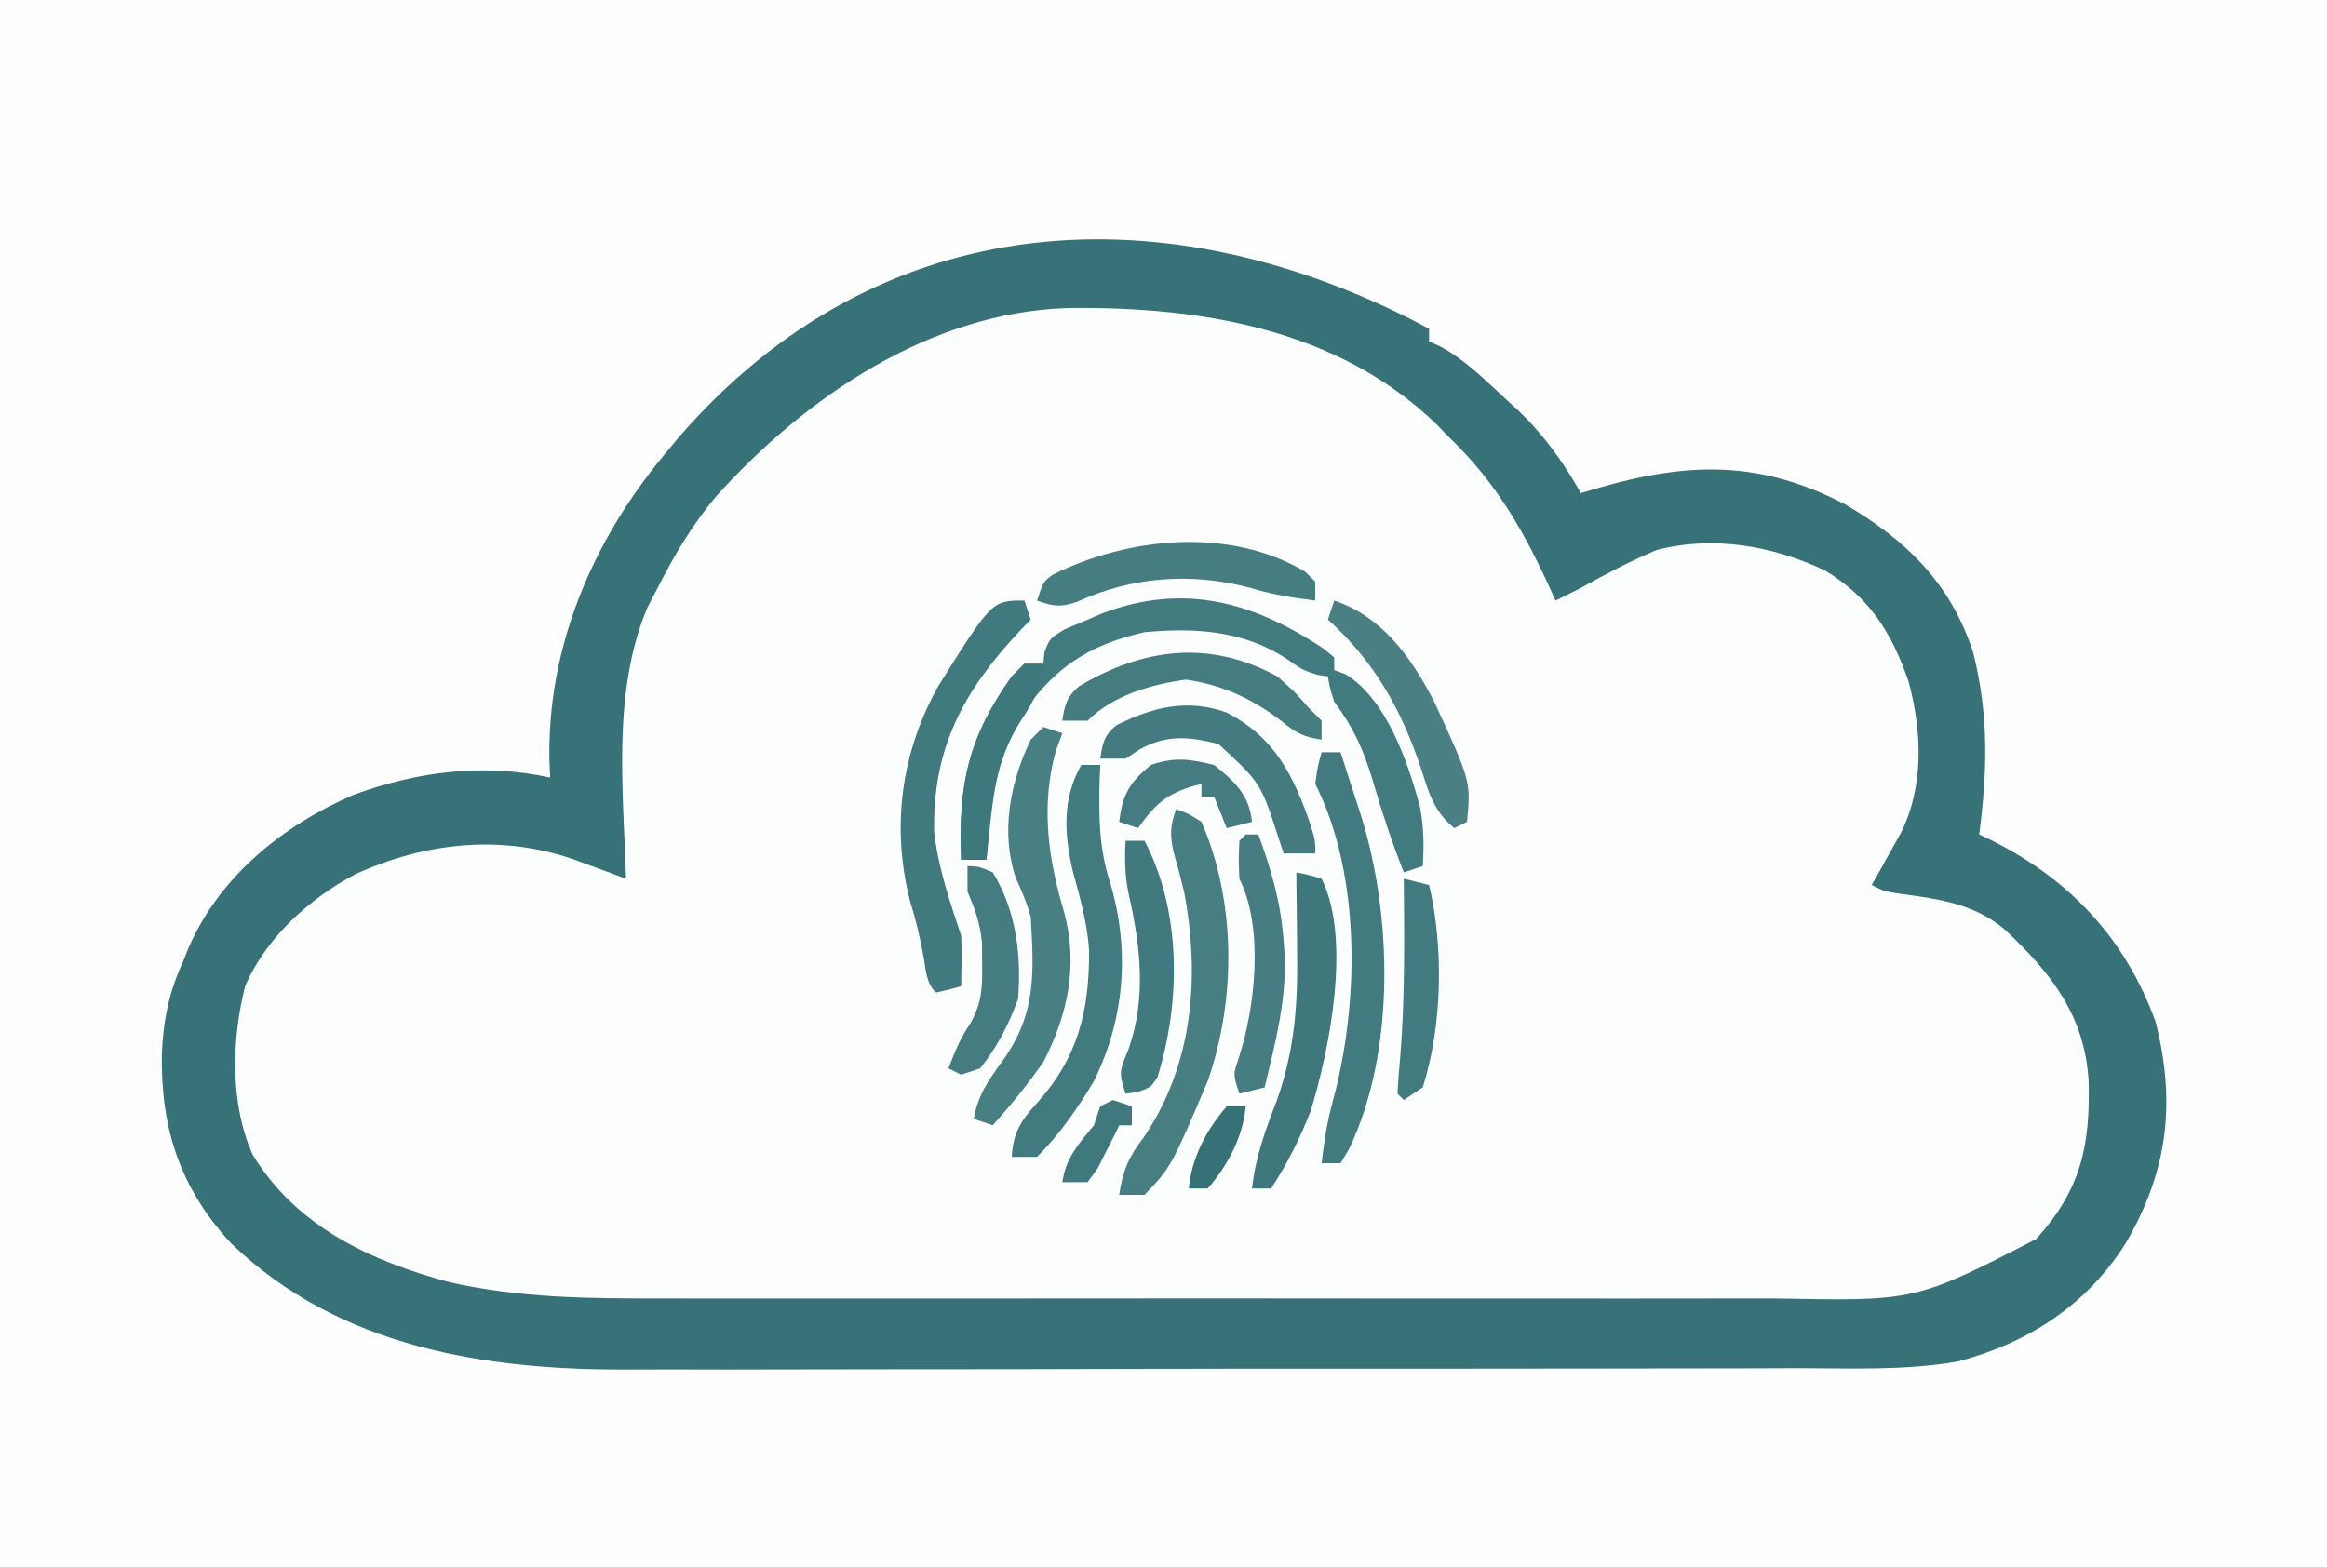 <?xml version="1.0" encoding="UTF-8"?>
<svg version="1.1" xmlns="http://www.w3.org/2000/svg" width="368" height="248">
<rect width="100%" height="100%" fill="#333333" stroke="none"/>
<path d="M0 0 C121.44 0 242.88 0 368 0 C368 81.84 368 163.68 368 248 C246.56 248 125.12 248 0 248 C0 166.16 0 84.32 0 0 Z " fill="#FEFEFE" transform="translate(0,0)"/>
<path d="M0 0 C0 0.66 0 1.32 0 2 C0.581 2.264 1.163 2.529 1.762 2.801 C5.678 4.899 8.749 8.005 12 11 C12.626 11.572 13.253 12.145 13.898 12.734 C18.096 16.73 21.157 20.957 24 26 C25.468 25.567 25.468 25.567 26.965 25.125 C41.07 21.076 52.324 20.795 65.75 27.75 C75.469 33.456 82.478 40.252 86.035 51.18 C88.537 61.07 88.294 69.974 87 80 C88.034 80.493 88.034 80.493 89.09 80.996 C101.442 87.248 110.083 96.473 114.875 109.562 C118.147 122.39 116.826 133.24 110.207 144.594 C104.04 154.406 94.822 160.397 83.672 163.352 C75.332 164.824 66.781 164.433 58.338 164.42 C56.144 164.427 53.95 164.436 51.756 164.446 C45.817 164.468 39.879 164.471 33.94 164.469 C28.966 164.469 23.992 164.477 19.018 164.486 C6.596 164.506 -5.825 164.507 -18.246 164.5 C-28.319 164.495 -38.39 164.511 -48.462 164.542 C-60.198 164.578 -71.934 164.597 -83.67 164.592 C-89.867 164.59 -96.064 164.596 -102.262 164.62 C-108.101 164.643 -113.94 164.641 -119.779 164.62 C-121.905 164.617 -124.032 164.622 -126.158 164.636 C-149.103 164.781 -172.253 161.233 -189.465 144.664 C-197.481 135.974 -200.582 126.599 -200.406 114.781 C-200.188 109.372 -199.271 104.887 -197 100 C-196.745 99.352 -196.49 98.703 -196.227 98.035 C-191.305 86.635 -181.283 78.58 -170.125 73.75 C-160.116 70.032 -149.477 68.686 -139 71 C-139.035 70.189 -139.07 69.378 -139.105 68.543 C-139.544 50.618 -132.396 33.714 -121 20 C-120.288 19.138 -119.577 18.275 -118.844 17.387 C-86.815 -19.774 -41.252 -22.082 0 0 Z " fill="#FCFDFD" transform="translate(226,52)"/>
<path d="M0 0 C0 0.66 0 1.32 0 2 C0.581 2.264 1.163 2.529 1.762 2.801 C5.678 4.899 8.749 8.005 12 11 C12.626 11.572 13.253 12.145 13.898 12.734 C18.096 16.73 21.157 20.957 24 26 C25.468 25.567 25.468 25.567 26.965 25.125 C41.07 21.076 52.324 20.795 65.75 27.75 C75.469 33.456 82.478 40.252 86.035 51.18 C88.537 61.07 88.294 69.974 87 80 C88.034 80.493 88.034 80.493 89.09 80.996 C101.442 87.248 110.083 96.473 114.875 109.562 C118.147 122.39 116.826 133.24 110.207 144.594 C104.04 154.406 94.822 160.397 83.672 163.352 C75.332 164.824 66.781 164.433 58.338 164.42 C56.144 164.427 53.95 164.436 51.756 164.446 C45.817 164.468 39.879 164.471 33.94 164.469 C28.966 164.469 23.992 164.477 19.018 164.486 C6.596 164.506 -5.825 164.507 -18.246 164.5 C-28.319 164.495 -38.39 164.511 -48.462 164.542 C-60.198 164.578 -71.934 164.597 -83.67 164.592 C-89.867 164.59 -96.064 164.596 -102.262 164.62 C-108.101 164.643 -113.94 164.641 -119.779 164.62 C-121.905 164.617 -124.032 164.622 -126.158 164.636 C-149.103 164.781 -172.253 161.233 -189.465 144.664 C-197.481 135.974 -200.582 126.599 -200.406 114.781 C-200.188 109.372 -199.271 104.887 -197 100 C-196.745 99.352 -196.49 98.703 -196.227 98.035 C-191.305 86.635 -181.283 78.58 -170.125 73.75 C-160.116 70.032 -149.477 68.686 -139 71 C-139.035 70.189 -139.07 69.378 -139.105 68.543 C-139.544 50.618 -132.396 33.714 -121 20 C-120.288 19.138 -119.577 18.275 -118.844 17.387 C-86.815 -19.774 -41.252 -22.082 0 0 Z M-112.643 26.401 C-116.462 30.899 -119.347 35.749 -122 41 C-122.527 42.012 -123.054 43.024 -123.598 44.066 C-129.22 57.331 -127.43 72.869 -127 87 C-127.755 86.72 -128.51 86.44 -129.288 86.151 C-130.278 85.787 -131.269 85.422 -132.289 85.047 C-133.271 84.684 -134.253 84.322 -135.264 83.948 C-146.929 79.905 -158.965 81.303 -169.938 86.352 C-177.199 90.26 -183.872 96.295 -187.219 103.934 C-189.372 112.385 -189.648 122.554 -186.062 130.625 C-179.121 142.075 -167.309 147.508 -154.87 150.838 C-143.787 153.309 -133.01 153.425 -121.691 153.388 C-119.584 153.392 -117.476 153.398 -115.369 153.404 C-109.687 153.418 -104.005 153.413 -98.323 153.403 C-92.354 153.395 -86.384 153.402 -80.414 153.407 C-70.393 153.413 -60.373 153.405 -50.352 153.391 C-38.795 153.375 -27.239 153.38 -15.682 153.397 C-5.727 153.41 4.227 153.412 14.182 153.404 C20.113 153.4 26.045 153.399 31.976 153.409 C37.553 153.418 43.131 153.411 48.708 153.394 C50.745 153.39 52.783 153.391 54.82 153.398 C76.922 153.826 76.922 153.826 96 144 C103.055 136.228 104.58 129.29 104.301 119.012 C103.716 108.694 98.382 101.902 91 95 C86.179 90.946 80.654 90.211 74.574 89.395 C72 89 72 89 70 88 C70.632 86.879 70.632 86.879 71.277 85.734 C71.825 84.75 72.373 83.765 72.938 82.75 C73.483 81.775 74.028 80.801 74.59 79.797 C78.305 72.428 77.963 63.599 75.812 55.75 C73.142 48.07 69.704 42.547 62.648 38.258 C54.361 34.322 44.958 32.678 36 35 C31.841 36.741 27.931 38.798 24 41 C22.671 41.675 21.339 42.345 20 43 C19.527 41.961 19.054 40.922 18.566 39.852 C14.425 31.016 10.135 23.818 3 17 C2.099 16.07 2.099 16.07 1.18 15.121 C-14.502 -0.052 -36.314 -3.551 -57.215 -3.273 C-78.872 -2.567 -98.491 10.705 -112.643 26.401 Z " fill="#367277" transform="translate(226,52)"/>
<path d="M0 0 C0.557 0.463 1.114 0.926 1.688 1.402 C1.688 2.062 1.688 2.722 1.688 3.402 C2.567 3.727 2.567 3.727 3.465 4.059 C9.969 7.991 13.388 18.048 15.266 25.133 C15.856 28.31 15.898 31.181 15.688 34.402 C14.203 34.897 14.203 34.897 12.688 35.402 C10.794 30.575 9.194 25.76 7.75 20.777 C6.291 15.922 4.687 12.437 1.688 8.402 C0.938 6.027 0.938 6.027 0.688 4.402 C0.151 4.32 -0.385 4.237 -0.938 4.152 C-3.312 3.402 -3.312 3.402 -6.062 1.465 C-12.901 -2.875 -20.391 -3.341 -28.312 -2.598 C-37.623 -0.497 -43.142 3.438 -48.312 11.402 C-52.164 18.142 -52.482 25.811 -53.312 33.402 C-54.633 33.402 -55.953 33.402 -57.312 33.402 C-57.801 21.544 -56.182 14.061 -49.312 4.402 C-48.653 3.742 -47.992 3.082 -47.312 2.402 C-46.322 2.402 -45.333 2.402 -44.312 2.402 C-44.257 1.798 -44.202 1.193 -44.145 0.57 C-43.312 -1.598 -43.312 -1.598 -40.949 -3.047 C-39.976 -3.456 -39.003 -3.864 -38 -4.285 C-36.552 -4.91 -36.552 -4.91 -35.074 -5.547 C-22.074 -10.493 -11.07 -7.349 0 0 Z " fill="#427B7F" transform="translate(209.312,102.598)"/>
<path d="M0 0 C0.99 0.33 1.98 0.66 3 1 C2.67 1.887 2.34 2.774 2 3.688 C-0.444 12.39 0.751 20.904 3.316 29.387 C5.499 37.73 3.904 45.417 0 53 C-2.47 56.521 -5.135 59.795 -8 63 C-8.99 62.67 -9.98 62.34 -11 62 C-10.377 58.277 -8.703 55.9 -6.5 52.875 C-1.103 45.421 -1.471 38.975 -2 30 C-2.602 27.838 -3.379 26.011 -4.32 23.984 C-6.824 16.676 -5.249 8.749 -2 2 C-1.34 1.34 -0.68 0.68 0 0 Z " fill="#487F83" transform="translate(165,115)"/>
<path d="M0 0 C0.33 0.99 0.66 1.98 1 3 C0.397 3.629 -0.207 4.258 -0.828 4.906 C-9.668 14.373 -14.545 23.388 -14.266 36.594 C-13.643 42.238 -11.789 47.634 -10 53 C-9.872 55.674 -9.956 58.321 -10 61 C-11.938 61.562 -11.938 61.562 -14 62 C-15.58 60.42 -15.541 58.544 -15.938 56.375 C-16.485 53.384 -17.13 50.586 -18.043 47.68 C-21.088 35.971 -19.52 24.076 -13.645 13.578 C-5.147 0 -5.147 0 0 0 Z " fill="#40797E" transform="translate(162,95)"/>
<path d="M0 0 C1.895 0.68 1.895 0.68 4 2 C9.522 14.664 9.461 30.129 5 43 C-0.803 56.632 -0.803 56.632 -5 61 C-6.32 61 -7.64 61 -9 61 C-8.455 57.218 -7.51 55.01 -5.188 52 C2.68 40.474 3.802 26.607 1.281 13.168 C0.751 10.98 0.182 8.8 -0.441 6.637 C-1.009 3.958 -0.913 2.545 0 0 Z " fill="#467E82" transform="translate(186,128)"/>
<path d="M0 0 C0.99 0 1.98 0 3 0 C3.819 2.519 4.631 5.04 5.438 7.562 C5.668 8.267 5.898 8.971 6.135 9.697 C11.221 25.692 11.726 47.421 4.312 62.812 C3.663 63.895 3.663 63.895 3 65 C2.01 65 1.02 65 0 65 C0.385 61.693 0.846 58.558 1.734 55.344 C5.932 39.98 6.33 19.529 -1 5 C-0.625 2.25 -0.625 2.25 0 0 Z " fill="#427B7F" transform="translate(209,119)"/>
<path d="M0 0 C0.99 0 1.98 0 3 0 C2.965 0.811 2.93 1.622 2.895 2.457 C2.757 8.079 2.787 13.05 4.5 18.438 C7.724 29.051 6.919 40.057 2 50 C-0.577 54.306 -3.434 58.46 -7 62 C-8.32 62 -9.64 62 -11 62 C-10.774 58.268 -9.627 56.367 -7.188 53.688 C-0.538 46.367 1.282 38.982 1.234 29.289 C0.927 24.971 -0.173 21.057 -1.324 16.898 C-2.706 10.974 -3.068 5.377 0 0 Z " fill="#427B7F" transform="translate(171,121)"/>
<path d="M0 0 C1.938 0.375 1.938 0.375 4 1 C8.76 10.52 5.259 28.13 2.223 37.871 C0.541 42.175 -1.452 46.146 -4 50 C-4.99 50 -5.98 50 -7 50 C-6.459 44.992 -4.843 40.637 -3.035 35.977 C-0.173 27.748 0.254 20.683 0.125 12 C0.116 10.844 0.107 9.687 0.098 8.496 C0.074 5.664 0.041 2.832 0 0 Z " fill="#3E787D" transform="translate(205,138)"/>
<path d="M0 0 C0.531 0.522 1.062 1.044 1.609 1.582 C1.609 2.572 1.609 3.562 1.609 4.582 C-1.946 4.147 -5.255 3.624 -8.684 2.566 C-18.06 0.077 -27.329 0.794 -36.121 4.805 C-38.688 5.684 -39.879 5.5 -42.391 4.582 C-41.391 1.582 -41.391 1.582 -39.895 0.484 C-27.899 -5.477 -11.977 -7.104 0 0 Z " fill="#457D81" transform="translate(206.391,90.418)"/>
<path d="M0 0 C7.729 3.99 10.617 10.001 13.352 17.914 C14.051 20.305 14.051 20.305 14.051 22.305 C12.401 22.305 10.751 22.305 9.051 22.305 C8.808 21.569 8.566 20.833 8.316 20.074 C5.437 11.155 5.437 11.155 -1.262 4.992 C-5.813 3.828 -9.458 3.472 -13.637 5.805 C-14.781 6.547 -14.781 6.547 -15.949 7.305 C-17.269 7.305 -18.589 7.305 -19.949 7.305 C-19.58 4.866 -19.354 3.639 -17.418 2.039 C-11.672 -0.834 -6.244 -2.227 0 0 Z " fill="#437B80" transform="translate(193.949,112.695)"/>
<path d="M0 0 C7.637 2.546 12.212 9.038 15.812 16 C21.618 28.612 21.618 28.612 21 35 C20.01 35.495 20.01 35.495 19 36 C15.721 33.364 14.944 30.371 13.688 26.438 C10.53 17.083 6.341 9.642 -1 3 C-0.67 2.01 -0.34 1.02 0 0 Z " fill="#4A8084" transform="translate(211,95)"/>
<path d="M0 0 C2.875 2.562 2.875 2.562 5 5 C5.66 5.66 6.32 6.32 7 7 C7 7.99 7 8.98 7 10 C4.265 9.595 2.973 8.978 0.812 7.188 C-3.816 3.588 -8.621 1.346 -14.438 0.5 C-19.989 1.279 -25.963 2.963 -30 7 C-31.32 7 -32.64 7 -34 7 C-33.626 4.489 -33.332 3.293 -31.398 1.586 C-21.236 -4.496 -10.73 -5.855 0 0 Z " fill="#447C80" transform="translate(202,107)"/>
<path d="M0 0 C0.99 0 1.98 0 3 0 C8.829 11.152 8.772 25.42 5.047 37.383 C4 39 4 39 1.891 39.742 C1.267 39.827 0.643 39.912 0 40 C-1.141 36.576 -0.884 36.217 0.438 33.062 C3.352 24.826 2.36 16.565 0.445 8.203 C-0.113 5.442 -0.148 2.807 0 0 Z " fill="#417A7E" transform="translate(178,133)"/>
<path d="M0 0 C0.66 0 1.32 0 2 0 C4.083 5.66 5.613 10.971 6 17 C6.053 17.663 6.106 18.325 6.16 19.008 C6.466 26.209 4.664 33.036 3 40 C1.02 40.495 1.02 40.495 -1 41 C-2 38 -2 38 -1.125 35.438 C1.522 27.35 2.89 14.78 -1 7 C-1.125 3.938 -1.125 3.938 -1 1 C-0.67 0.67 -0.34 0.34 0 0 Z " fill="#467D82" transform="translate(197,132)"/>
<path d="M0 0 C1.812 0.062 1.812 0.062 4 1 C7.681 6.999 8.555 14.048 8 21 C6.531 25.061 4.705 28.625 2 32 C0.515 32.495 0.515 32.495 -1 33 C-1.66 32.67 -2.32 32.34 -3 32 C-2.015 29.348 -1.05 27.072 0.555 24.73 C2.304 21.426 2.369 19.219 2.312 15.5 C2.309 14.397 2.305 13.293 2.301 12.156 C2.003 9.03 1.201 6.87 0 4 C0 2.68 0 1.36 0 0 Z " fill="#447C81" transform="translate(153,137)"/>
<path d="M0 0 C0.99 0 1.98 0 3 0 C2.664 3.586 1.527 5.883 -0.438 8.812 C-4.89 15.677 -5.376 22.984 -6 31 C-7.32 31 -8.64 31 -10 31 C-10.488 19.142 -8.87 11.658 -2 2 C-1.34 1.34 -0.68 0.68 0 0 Z " fill="#3D787C" transform="translate(162,105)"/>
<path d="M0 0 C1.98 0.495 1.98 0.495 4 1 C6.341 10.871 6.091 23.297 3 33 C2.01 33.66 1.02 34.32 0 35 C-0.33 34.67 -0.66 34.34 -1 34 C-0.904 32.059 -0.745 30.122 -0.562 28.188 C0.195 18.792 0.085 9.419 0 0 Z " fill="#417A7F" transform="translate(222,139)"/>
<path d="M0 0 C3.274 2.634 5.524 4.712 6 9 C4.68 9.33 3.36 9.66 2 10 C1.34 8.35 0.68 6.7 0 5 C-0.66 5 -1.32 5 -2 5 C-2 4.34 -2 3.68 -2 3 C-6.957 4.239 -9.117 5.786 -12 10 C-12.99 9.67 -13.98 9.34 -15 9 C-14.522 4.694 -13.341 2.751 -10 0 C-6.154 -1.282 -3.933 -0.949 0 0 Z " fill="#457C81" transform="translate(192,121)"/>
<path d="M0 0 C0.99 0.33 1.98 0.66 3 1 C3 1.99 3 2.98 3 4 C2.34 4 1.68 4 1 4 C0.732 4.557 0.464 5.114 0.188 5.688 C-0.204 6.451 -0.596 7.214 -1 8 C-1.454 8.908 -1.907 9.815 -2.375 10.75 C-2.911 11.492 -3.447 12.235 -4 13 C-5.32 13 -6.64 13 -8 13 C-7.423 9.106 -5.452 6.988 -3 4 C-2.67 3.01 -2.34 2.02 -2 1 C-1.34 0.67 -0.68 0.34 0 0 Z " fill="#3F797D" transform="translate(176,174)"/>
<path d="M0 0 C0.99 0 1.98 0 3 0 C2.539 4.922 0.196 9.277 -3 13 C-3.99 13 -4.98 13 -6 13 C-5.539 8.078 -3.196 3.723 0 0 Z " fill="#357176" transform="translate(194,175)"/>
</svg>
